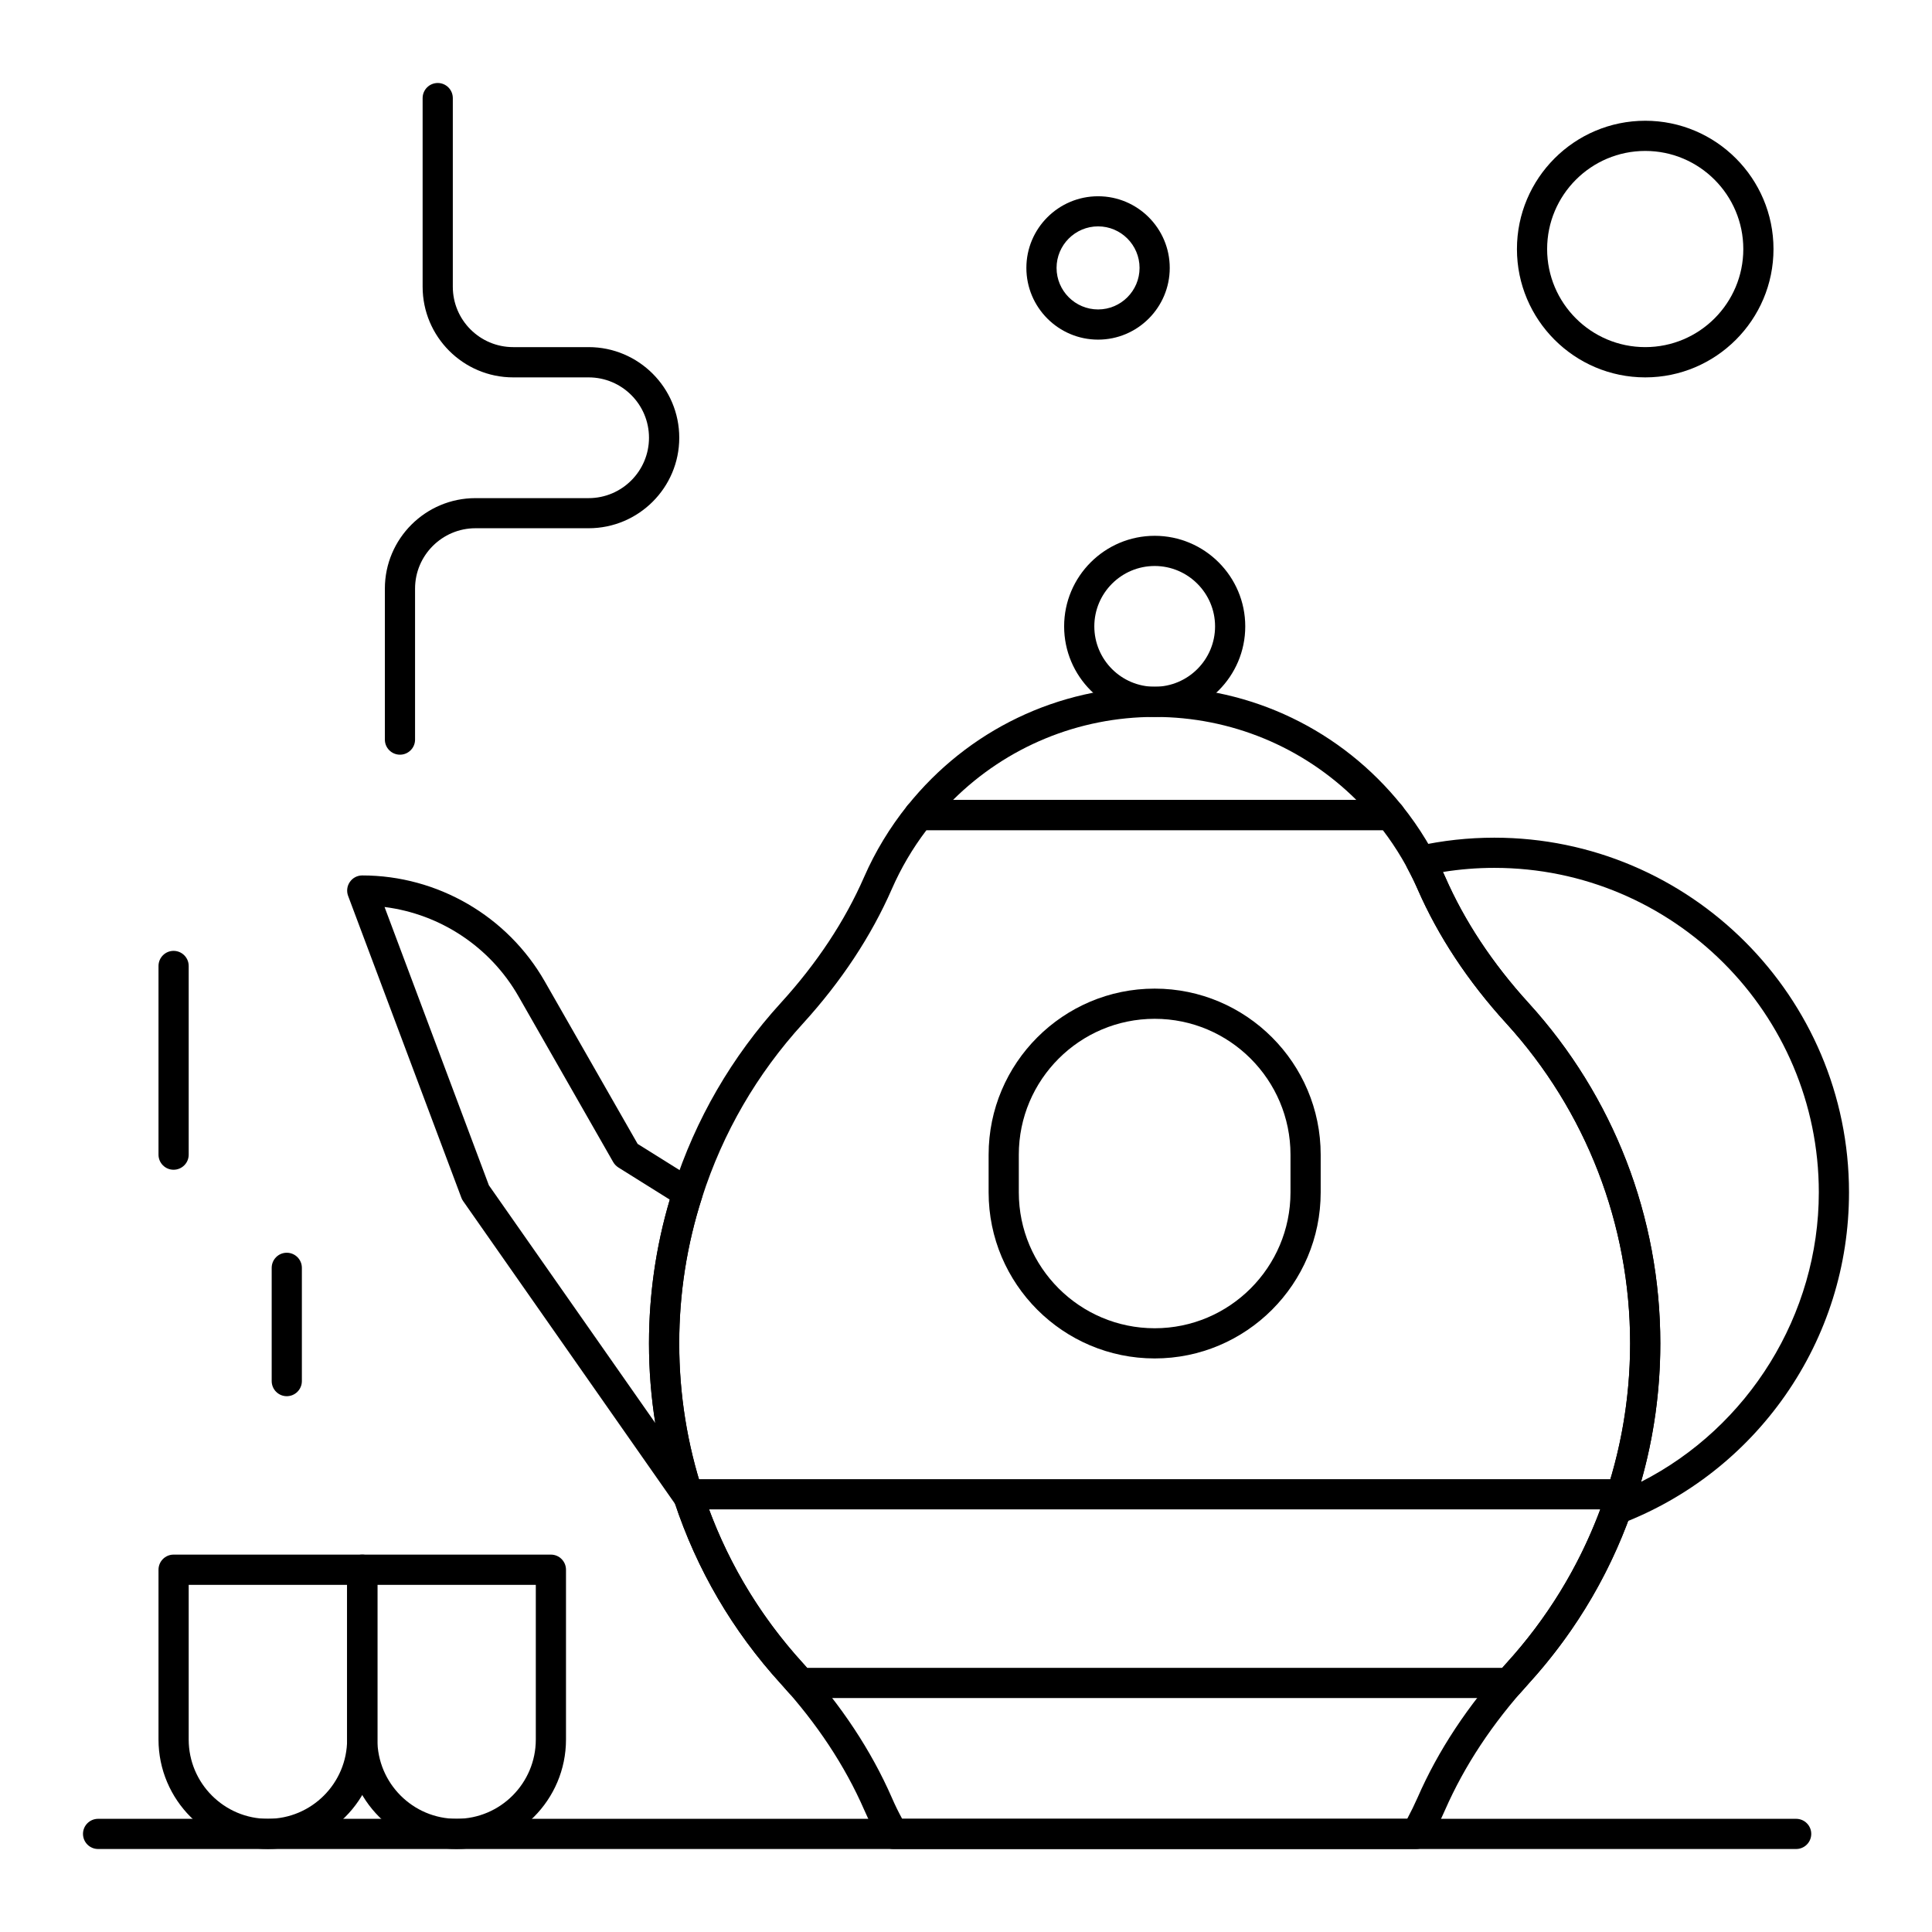 <svg width="24" height="24" viewBox="0 0 24 24" fill="none" xmlns="http://www.w3.org/2000/svg">
<path d="M17.27 10.312H11.418C11.346 10.312 11.28 10.271 11.249 10.206C11.218 10.141 11.227 10.064 11.272 10.008C12.024 9.069 13.144 8.531 14.344 8.531C15.544 8.531 16.664 9.069 17.416 10.008C17.461 10.064 17.47 10.141 17.439 10.206C17.408 10.271 17.342 10.312 17.27 10.312ZM11.838 9.938H16.85C16.185 9.278 15.292 8.906 14.344 8.906C13.396 8.906 12.502 9.278 11.838 9.938Z" fill="black"/>
<path d="M14.344 8.906C13.723 8.906 13.219 8.402 13.219 7.781C13.219 7.161 13.723 6.656 14.344 6.656C14.964 6.656 15.469 7.161 15.469 7.781C15.469 8.402 14.964 8.906 14.344 8.906ZM14.344 7.031C13.93 7.031 13.594 7.368 13.594 7.781C13.594 8.195 13.93 8.531 14.344 8.531C14.757 8.531 15.094 8.195 15.094 7.781C15.094 7.368 14.757 7.031 14.344 7.031Z" fill="black"/>
<path d="M8.556 18.785C8.496 18.785 8.438 18.757 8.402 18.705L5.753 14.92C5.744 14.907 5.736 14.893 5.731 14.878L4.324 11.128C4.303 11.071 4.311 11.006 4.346 10.956C4.381 10.905 4.438 10.875 4.5 10.875C5.434 10.875 6.303 11.379 6.767 12.191L7.921 14.21L8.641 14.66C8.714 14.706 8.747 14.795 8.721 14.877C8.533 15.46 8.437 16.07 8.437 16.688C8.437 17.32 8.537 17.943 8.734 18.539C8.763 18.627 8.723 18.724 8.64 18.765C8.613 18.779 8.584 18.785 8.556 18.785ZM6.073 14.724L8.14 17.677C8.088 17.351 8.062 17.02 8.062 16.688C8.062 16.08 8.149 15.48 8.32 14.902L7.682 14.503C7.656 14.486 7.634 14.464 7.618 14.437L6.441 12.377C6.09 11.763 5.469 11.354 4.777 11.267L6.073 14.724Z" fill="black"/>
<path d="M20.079 18.938C20.031 18.938 19.984 18.919 19.948 18.884C19.896 18.833 19.878 18.756 19.903 18.687C20.133 18.046 20.25 17.373 20.25 16.688C20.25 15.213 19.704 13.801 18.711 12.712C18.235 12.19 17.864 11.628 17.609 11.043C17.572 10.958 17.53 10.873 17.482 10.783C17.453 10.731 17.451 10.669 17.476 10.616C17.5 10.562 17.549 10.524 17.606 10.511C17.919 10.441 18.241 10.406 18.563 10.406C20.992 10.406 22.969 12.383 22.969 14.812C22.969 15.72 22.695 16.592 22.177 17.334C21.671 18.058 20.968 18.608 20.147 18.925C20.125 18.934 20.102 18.938 20.079 18.938ZM17.925 10.832C17.934 10.852 17.944 10.873 17.953 10.893C18.192 11.44 18.54 11.967 18.988 12.459C20.044 13.618 20.625 15.119 20.625 16.688C20.625 17.274 20.545 17.851 20.386 18.408C21.722 17.728 22.594 16.33 22.594 14.812C22.594 12.59 20.786 10.781 18.563 10.781C18.349 10.781 18.136 10.798 17.925 10.832Z" fill="black"/>
<path d="M22.312 22.969H1.219C1.115 22.969 1.031 22.885 1.031 22.781C1.031 22.678 1.115 22.594 1.219 22.594H22.312C22.416 22.594 22.5 22.678 22.5 22.781C22.5 22.885 22.416 22.969 22.312 22.969Z" fill="black"/>
<path d="M5.672 22.969C4.922 22.969 4.312 22.359 4.312 21.609V19.5C4.312 19.396 4.396 19.312 4.5 19.312H6.844C6.947 19.312 7.031 19.396 7.031 19.5V21.609C7.031 22.359 6.421 22.969 5.672 22.969ZM4.688 19.688V21.609C4.688 22.152 5.129 22.594 5.672 22.594C6.215 22.594 6.656 22.152 6.656 21.609V19.688H4.688Z" fill="black"/>
<path d="M3.328 22.969C2.579 22.969 1.969 22.359 1.969 21.609V19.5C1.969 19.396 2.053 19.312 2.156 19.312H4.5C4.604 19.312 4.688 19.396 4.688 19.5V21.609C4.688 22.359 4.078 22.969 3.328 22.969ZM2.344 19.688V21.609C2.344 22.152 2.785 22.594 3.328 22.594C3.871 22.594 4.312 22.152 4.312 21.609V19.688H2.344Z" fill="black"/>
<path d="M4.969 9.375C4.865 9.375 4.781 9.291 4.781 9.188V7.312C4.781 6.692 5.286 6.188 5.906 6.188H7.312C7.726 6.188 8.062 5.851 8.062 5.438C8.062 5.024 7.726 4.688 7.312 4.688H6.375C5.755 4.688 5.25 4.183 5.25 3.562V1.219C5.25 1.115 5.334 1.031 5.438 1.031C5.541 1.031 5.625 1.115 5.625 1.219V3.562C5.625 3.976 5.961 4.312 6.375 4.312H7.312C7.933 4.312 8.438 4.817 8.438 5.438C8.438 6.058 7.933 6.562 7.312 6.562H5.906C5.493 6.562 5.156 6.899 5.156 7.312V9.188C5.156 9.291 5.072 9.375 4.969 9.375Z" fill="black"/>
<path d="M18.747 21.094H9.94C9.886 21.094 9.835 21.07 9.799 21.029L9.778 21.006C9.752 20.976 9.726 20.945 9.699 20.916C9.1 20.258 8.655 19.498 8.378 18.657C8.375 18.649 8.373 18.641 8.37 18.633L8.366 18.62C8.348 18.563 8.358 18.501 8.393 18.452C8.429 18.404 8.485 18.375 8.545 18.375H20.143C20.203 18.375 20.259 18.404 20.295 18.452C20.33 18.501 20.34 18.563 20.321 18.62C20.045 19.476 19.596 20.248 18.988 20.916C18.961 20.946 18.935 20.976 18.909 21.006L18.888 21.029C18.853 21.07 18.801 21.094 18.747 21.094ZM10.026 20.719H18.662C18.678 20.7 18.694 20.682 18.711 20.663C19.224 20.1 19.616 19.457 19.88 18.75H8.808C9.071 19.458 9.464 20.101 9.976 20.663C9.993 20.682 10.009 20.7 10.026 20.719Z" fill="black"/>
<path d="M17.591 22.969H11.097C11.03 22.969 10.968 22.933 10.934 22.875C10.86 22.747 10.793 22.615 10.735 22.482C10.496 21.935 10.148 21.408 9.699 20.916C9.1 20.258 8.656 19.498 8.378 18.657C8.169 18.022 8.062 17.36 8.062 16.688C8.062 16.03 8.164 15.383 8.364 14.762C8.64 13.903 9.089 13.129 9.699 12.459C10.148 11.967 10.496 11.44 10.735 10.893C10.873 10.577 11.054 10.28 11.271 10.008C11.307 9.963 11.361 9.938 11.418 9.938H17.27C17.327 9.938 17.381 9.963 17.416 10.008C17.634 10.28 17.814 10.577 17.952 10.893C18.191 11.44 18.54 11.967 18.988 12.459C20.044 13.618 20.625 15.119 20.625 16.688C20.625 18.256 20.044 19.757 18.988 20.916C18.54 21.408 18.192 21.935 17.952 22.482C17.894 22.615 17.827 22.747 17.753 22.875C17.72 22.933 17.658 22.969 17.591 22.969ZM11.207 22.594H17.481C17.527 22.508 17.57 22.42 17.609 22.332C17.864 21.747 18.235 21.186 18.711 20.663C19.703 19.574 20.25 18.162 20.25 16.688C20.25 15.213 19.703 13.801 18.711 12.712C18.235 12.19 17.864 11.628 17.609 11.043C17.496 10.785 17.351 10.539 17.178 10.312H11.509C11.336 10.539 11.192 10.785 11.079 11.043C10.823 11.628 10.452 12.19 9.977 12.712C9.403 13.341 8.98 14.07 8.721 14.877C8.533 15.46 8.438 16.07 8.438 16.688C8.438 17.32 8.537 17.943 8.734 18.539C8.995 19.33 9.413 20.045 9.977 20.663C10.452 21.186 10.823 21.747 11.079 22.332C11.117 22.42 11.16 22.508 11.207 22.594Z" fill="black"/>
<path d="M14.344 16.875C13.207 16.875 12.281 15.95 12.281 14.812V14.344C12.281 13.207 13.207 12.281 14.344 12.281C15.481 12.281 16.406 13.207 16.406 14.344V14.812C16.406 15.95 15.481 16.875 14.344 16.875ZM14.344 12.656C13.413 12.656 12.656 13.413 12.656 14.344V14.812C12.656 15.743 13.413 16.5 14.344 16.5C15.274 16.5 16.031 15.743 16.031 14.812V14.344C16.031 13.413 15.274 12.656 14.344 12.656Z" fill="black"/>
<path d="M2.156 14.531C2.053 14.531 1.969 14.447 1.969 14.344V12C1.969 11.896 2.053 11.812 2.156 11.812C2.26 11.812 2.344 11.896 2.344 12V14.344C2.344 14.447 2.26 14.531 2.156 14.531Z" fill="black"/>
<path d="M3.562 17.344C3.459 17.344 3.375 17.26 3.375 17.156V15.75C3.375 15.646 3.459 15.562 3.562 15.562C3.666 15.562 3.75 15.646 3.75 15.75V17.156C3.75 17.26 3.666 17.344 3.562 17.344Z" fill="black"/>
<path d="M13.641 4.219C13.149 4.219 12.75 3.819 12.75 3.328C12.75 2.837 13.149 2.438 13.641 2.438C14.132 2.438 14.531 2.837 14.531 3.328C14.531 3.819 14.132 4.219 13.641 4.219ZM13.641 2.812C13.356 2.812 13.125 3.044 13.125 3.328C13.125 3.612 13.356 3.844 13.641 3.844C13.925 3.844 14.156 3.612 14.156 3.328C14.156 3.044 13.925 2.812 13.641 2.812Z" fill="black"/>
<path d="M20.438 4.688C19.559 4.688 18.844 3.973 18.844 3.094C18.844 2.215 19.559 1.5 20.438 1.5C21.316 1.5 22.031 2.215 22.031 3.094C22.031 3.973 21.316 4.688 20.438 4.688ZM20.438 1.875C19.765 1.875 19.219 2.422 19.219 3.094C19.219 3.766 19.765 4.312 20.438 4.312C21.11 4.312 21.656 3.766 21.656 3.094C21.656 2.422 21.11 1.875 20.438 1.875Z" fill="black"/>
</svg>
